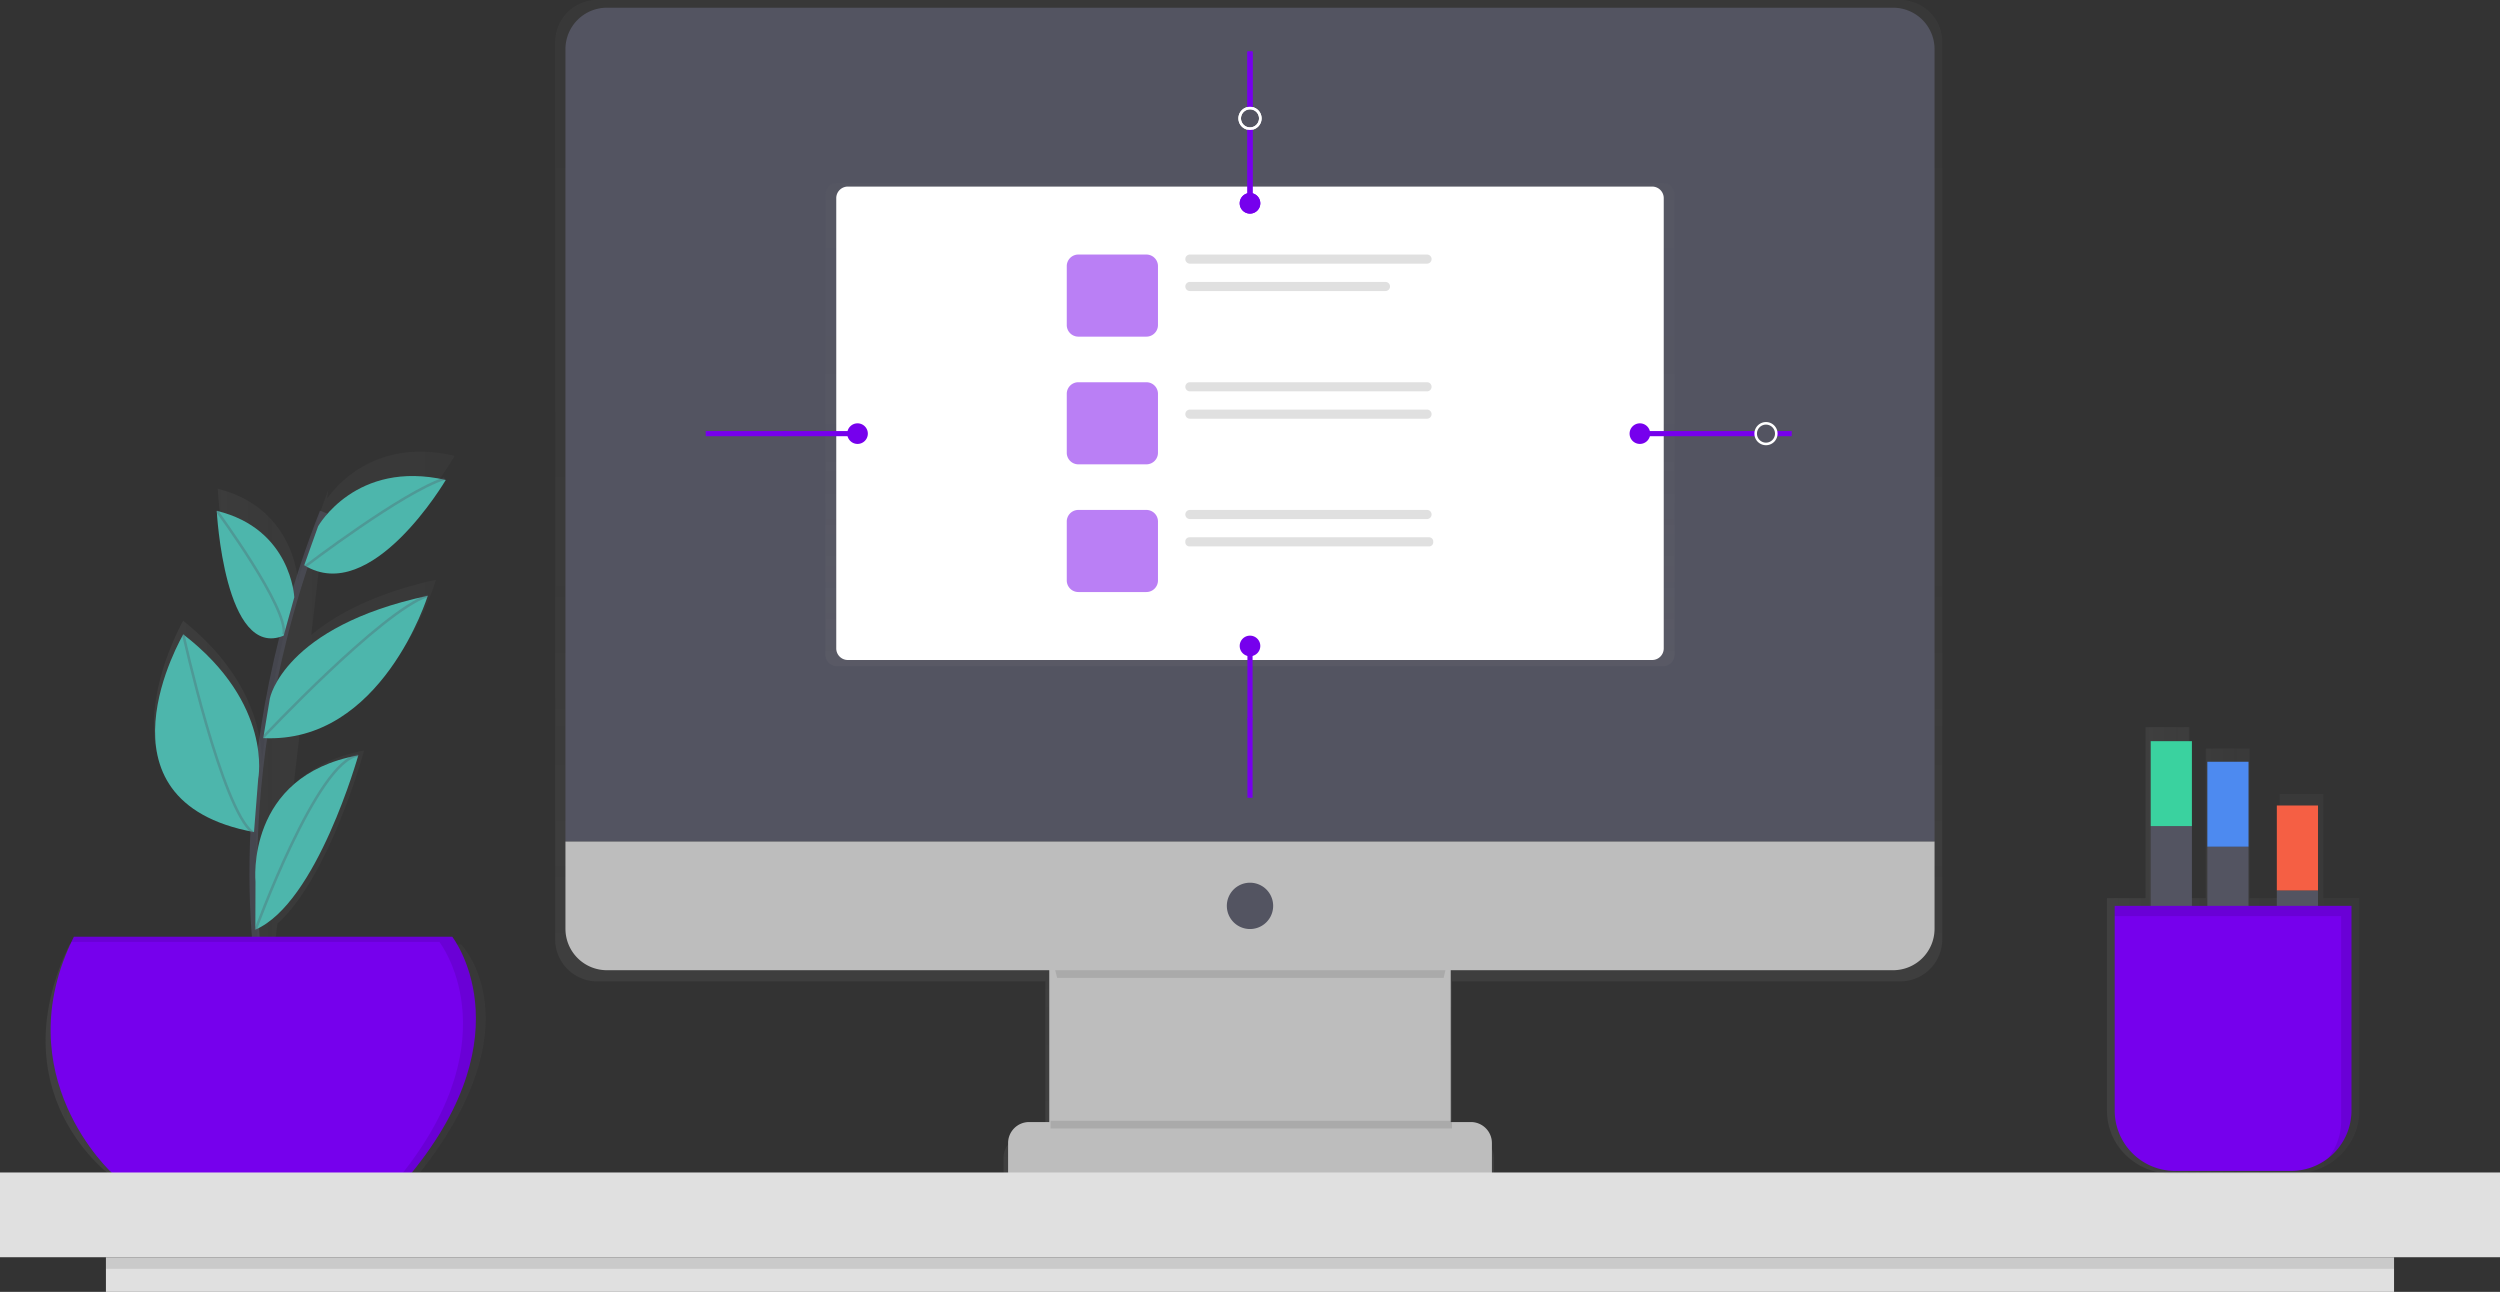 <?xml version="1.0" encoding="UTF-8"?>
<svg data-bbox="0 0 971.44 502" viewBox="0 0 971.44 502" height="502" width="971.44" xmlns:xlink="http://www.w3.org/1999/xlink" xmlns="http://www.w3.org/2000/svg" data-type="ugc">
    <rect x="0" y="0" width="971.44" height="502" fill="#333333" stroke="none"/>
    <g>
        <defs>
            <linearGradient gradientUnits="userSpaceOnUse" y2="199" x2="599.5" y1="668.05" x1="599.5" id="54d883e2-6a34-4831-bbdd-cbe38f03c8b9">
                <stop stop-opacity=".25" stop-color="#808080" offset="0"/>
                <stop stop-opacity=".12" stop-color="#808080" offset=".54"/>
                <stop stop-opacity=".1" stop-color="#808080" offset="1"/>
            </linearGradient>
            <linearGradient xlink:href="#54d883e2-6a34-4831-bbdd-cbe38f03c8b9" y2="71.12" x2="485.72" y1="258.88" x1="485.72" id="0ea0ad8d-a9f1-432f-bb7c-f85b3072cd47"/>
            <linearGradient xlink:href="#54d883e2-6a34-4831-bbdd-cbe38f03c8b9" y2="515" x2="303" y1="515" x1="132" id="e0ff3c13-efae-4c4a-84e6-bd15b1472b6d"/>
            <linearGradient xlink:href="#54d883e2-6a34-4831-bbdd-cbe38f03c8b9" y2="568.28" x2="1031" y1="568.28" x1="933" id="45f128e2-b4c6-4b7c-9e81-f15bfd65a920"/>
        </defs>
        <path fill="url(#54d883e2-6a34-4831-bbdd-cbe38f03c8b9)" transform="translate(-114.28 -199)" d="M852.69 199H346.31A16.37 16.37 0 0 0 330 215.42v348.52a16.37 16.37 0 0 0 16.31 16.42h174.16v60.16h-7.94a8.3 8.3 0 0 0-8.27 8.33v12.07h16.21v7.14h158.06v-7.14h16.21v-12.07a8.3 8.3 0 0 0-8.27-8.33H679V640h-.51v-59.64h174.2A16.37 16.37 0 0 0 869 563.94V215.42A16.37 16.37 0 0 0 852.69 199z" opacity=".7"/>
        <path fill="#bdbdbd" d="M563.72 371v92h-156v-92h156z"/>
        <path d="M410.79 380h150.17c1.81-7.87 3.26-13 3.26-13h-157s1.61 5.11 3.57 13z" opacity=".1"/>
        <path fill="#535461" d="M235.82 3h499.8a16.1 16.1 0 0 1 16.1 16.1V327h-532V19.1A16.1 16.1 0 0 1 235.82 3z"/>
        <path fill="#bdbdbd" d="M735.62 377h-499.8a16.1 16.1 0 0 1-16.1-16.1V327h532v33.9a16.1 16.1 0 0 1-16.1 16.1z"/>
        <path fill="#535461" d="M494.72 352a9 9 0 1 1-18 0 9 9 0 0 1 18 0z"/>
        <path fill="#bdbdbd" d="M399.89 436h171.66a8.17 8.17 0 0 1 8.17 8.17V456h-188v-11.83a8.17 8.17 0 0 1 8.17-8.17z"/>
        <path fill="url(#0ea0ad8d-a9f1-432f-bb7c-f85b3072cd47)" d="M650.72 75.62v178.76a4.5 4.5 0 0 1-4.5 4.5h-321a4.5 4.5 0 0 1-4.5-4.5V75.62a4.5 4.5 0 0 1 4.5-4.5h321a4.5 4.5 0 0 1 4.5 4.5z" opacity=".5"/>
        <path fill="#ffffff" d="M646.49 77v174.96a4.5 4.5 0 0 1-4.5 4.5H329.45a4.5 4.5 0 0 1-4.5-4.5V77a4.5 4.5 0 0 1 4.5-4.5h312.54a4.5 4.5 0 0 1 4.5 4.5z"/>
        <path fill="#7600ed" d="M449.96 103.41v22.9a4.5 4.5 0 0 1-4.5 4.5h-26.44a4.5 4.5 0 0 1-4.5-4.5v-22.9a4.5 4.5 0 0 1 4.5-4.5h26.44a4.5 4.5 0 0 1 4.5 4.5z" opacity=".5"/>
        <path fill="#e0e0e0" d="M556.28 100.68a1.77 1.77 0 0 1-1.77 1.77h-92.15a1.77 1.77 0 1 1 0-3.54h92.15c.978 0 1.77.792 1.77 1.77z"/>
        <path fill="#e0e0e0" d="M540.13 111.32a1.77 1.77 0 0 1-1.77 1.77h-76a1.77 1.77 0 1 1 0-3.54h76c.978 0 1.77.792 1.77 1.77z"/>
        <path fill="#7600ed" d="M449.96 153.03v22.9a4.5 4.5 0 0 1-4.5 4.5h-26.44a4.5 4.5 0 0 1-4.5-4.5v-22.9a4.5 4.5 0 0 1 4.5-4.5h26.44a4.5 4.5 0 0 1 4.5 4.5z" opacity=".5"/>
        <path fill="#e0e0e0" d="M556.28 150.3a1.77 1.77 0 0 1-1.77 1.77h-92.15a1.77 1.77 0 1 1 0-3.54h92.15c.978 0 1.77.792 1.77 1.77z"/>
        <path fill="#e0e0e0" d="M556.28 160.93a1.77 1.77 0 0 1-1.77 1.77h-92.15a1.77 1.77 0 1 1 0-3.54h92.15c.978 0 1.77.792 1.77 1.77z"/>
        <path fill="#7600ed" d="M449.96 202.65v22.9a4.5 4.5 0 0 1-4.5 4.5h-26.44a4.5 4.5 0 0 1-4.5-4.5v-22.9a4.5 4.5 0 0 1 4.5-4.5h26.44a4.5 4.5 0 0 1 4.5 4.5z" opacity=".5"/>
        <path fill="#e0e0e0" d="M556.28 199.92a1.77 1.77 0 0 1-1.77 1.77h-92.15a1.77 1.77 0 1 1 0-3.54h92.15c.978 0 1.77.792 1.77 1.77z"/>
        <path fill="#e0e0e0" d="M556.92 210.37v.36a1.59 1.59 0 0 1-1.59 1.59h-93.15a1.59 1.59 0 0 1-1.59-1.59v-.36c0-.878.712-1.59 1.59-1.59h93.15c.878 0 1.59.712 1.59 1.59z"/>
        <path stroke-width="2" stroke-miterlimit="10" stroke="#7600ed" d="M485.72 42V20"/>
        <path stroke-width="2" stroke-miterlimit="10" stroke="#7600ed" d="M485.72 79V50.13"/>
        <path fill="#7600ed" d="M489.72 79a4 4 0 1 1-8 0 4 4 0 0 1 8 0z"/>
        <path stroke-miterlimit="10" stroke="#ffffff" fill="none" d="M489.72 46a4 4 0 1 1-8 0 4 4 0 0 1 8 0z"/>
        <path stroke-width="2" stroke-miterlimit="10" stroke="#7600ed" d="M485.72 42V20"/>
        <path stroke-width="2" stroke-miterlimit="10" stroke="#7600ed" d="M485.72 79V50.13"/>
        <path fill="#7600ed" d="M489.72 79a4 4 0 1 1-8 0 4 4 0 0 1 8 0z"/>
        <path stroke-miterlimit="10" stroke="#ffffff" fill="none" d="M489.72 46a4 4 0 1 1-8 0 4 4 0 0 1 8 0z"/>
        <path stroke-width="2" stroke-miterlimit="10" stroke="#7600ed" d="M485.72 279v31"/>
        <path stroke-width="2" stroke-miterlimit="10" stroke="#7600ed" d="M485.72 251v28.87"/>
        <path fill="#7600ed" d="M489.72 251a4 4 0 1 1-8 0 4 4 0 0 1 8 0z"/>
        <path stroke-width="2" stroke-miterlimit="10" stroke="#7600ed" d="M305.72 168.5h-31.5"/>
        <path stroke-width="2" stroke-miterlimit="10" stroke="#7600ed" d="M333.22 168.5h-28.87"/>
        <path fill="#7600ed" d="M337.22 168.5a4 4 0 1 1-8 0 4 4 0 0 1 8 0z"/>
        <path d="M564.22 435.5v3h-156v-3h156z" opacity=".1"/>
        <path fill="url(#e0ff3c13-efae-4c4a-84e6-bd15b1472b6d)" transform="translate(-114.28 -199)" d="M293.48 566.06h-72.4l1-8.14c20.46-18.37 33.69-67.31 33.69-67.31a6.78 6.78 0 0 0-.87.18c-12 2.42-20.54 7.35-26.51 13.28l2.54-21.66c37.8-8.14 52.79-58.14 52.79-58.14-24.12 5.35-39.16 13.63-48.5 21.49l3.72-31.82c25.56 8.77 52-37.82 52-37.82l-1-.21.5-.32-.76.27c-28.25-6.09-43.35 10.06-48.25 16.77l.37-3.12q-1.12 3-2.18 5.88v.08q-3 8.13-5.49 16.06-2.17 6.77-4.06 13.4v-.06s-1.17-28.46-31.18-35.95c0 0 3.15 62.07 26.93 51.91-2.2 9-4 17.66-5.56 26.07q-1.49 8.21-2.6 16l-.14.16.14-.12-.06.41q-1 7.07-1.7 13.78c.46-8.62-1.11-33.52-30.45-56.92 0 0-39 68.54 27.5 82l.44.38-.1-.31.6.13.27-3.52a369.39 369.39 0 0 0 .23 44.1c.07 1 .14 2 .21 2.95h-73.23c-27.94 57.79 15.52 89.46 15.52 89.46h120c46.6-58.74 16.59-89.34 16.59-89.34zm-78-65.68z" opacity=".7"/>
        <path opacity=".6" stroke-width="3" stroke-miterlimit="10" stroke="#535461" fill="none" d="M102.72 389s-19-83 23-190"/>
        <path fill="#7600ed" d="M28.72 364h147s29 37-16 92h-116s-42-38-15-92z"/>
        <path fill="#4db6ac" d="M123.61 204.5s14.61-26 49.61-18c0 0-28.93 49.26-55 33.13z"/>
        <path fill="#4db6ac" d="M114.35 232.09s-1.13-26.59-30.13-33.59c0 0 3 58 26 48.5z"/>
        <path fill="#4db6ac" d="M104.87 271.36s5.35-27.86 61.35-39.86c0 0-17.86 57.62-63.93 55.31z"/>
        <path fill="#4db6ac" d="M100.33 302.63s5.89-29.13-29.11-56.13c0 0-38 64.67 27.48 76.83z"/>
        <path fill="#4db6ac" d="M99.28 342.67s-4.06-41.17 39.94-49.17c0 0-16.07 57.49-40 67.74z"/>
        <path opacity=".3" stroke-miterlimit="10" stroke="#535461" fill="none" d="M118.72 220s38-29 54-34"/>
        <path opacity=".3" stroke-miterlimit="10" stroke="#535461" fill="none" d="M102.22 286.5s46-49 64-55"/>
        <path opacity=".3" stroke-miterlimit="10" stroke="#535461" fill="none" d="M84.22 198.5s28 38 26 48"/>
        <path opacity=".3" stroke-miterlimit="10" stroke="#535461" fill="none" d="M71.22 246.5s15 68 27 77"/>
        <path opacity=".3" stroke-miterlimit="10" stroke="#535461" fill="none" d="M99.22 361.5s24-66 40-68"/>
        <path d="M175.72 364h-147c-.33.67-.65 1.34-1 2h143s28.29 36.11-14.4 90h3.4c45-55 16-92 16-92z" opacity=".1"/>
        <path fill="#e0e0e0" d="M971.44 455.6v32.93H0V455.6h971.44z"/>
        <path fill="#e0e0e0" d="M930.27 488.53V502H41.16v-13.47h889.11z"/>
        <path opacity=".1" d="M930.27 488.53v4.49H41.16v-4.49h889.11z"/>
        <path stroke-width="2" stroke-miterlimit="10" stroke="#7600ed" d="M690.22 168.5h6"/>
        <path stroke-width="2" stroke-miterlimit="10" stroke="#7600ed" d="M637.22 168.5h44.88"/>
        <path fill="#7600ed" d="M641.22 168.5a4 4 0 1 1-8 0 4 4 0 0 1 8 0z"/>
        <path stroke-miterlimit="10" stroke="#ffffff" fill="none" d="M690.22 168.5a4 4 0 1 1-8 0 4 4 0 0 1 8 0z"/>
        <path fill="url(#45f128e2-b4c6-4b7c-9e81-f15bfd65a920)" transform="translate(-114.28 -199)" d="M1027 643.88l.1-.15q.31-.48.61-1l.11-.19q.29-.49.55-1l.09-.17c.2-.39.39-.78.56-1.19a23.79 23.79 0 0 0 .94-2.51l.1-.33c.09-.31.18-.62.26-.93l.1-.44q.1-.42.18-.85c0-.16.06-.32.09-.48s.09-.56.13-.85 0-.33.06-.49.06-.61.08-.92V548h-13.85v-40.48h-17V548h-11.72v-58.14h-17V548H965v-66.45h-17V548h-15v82.6c0 13.48 11.21 24.4 25 24.4h48a25.19 25.19 0 0 0 20.24-10.06q.37-.53.76-1.06z" opacity=".7"/>
        <path fill="#535461" d="M851.72 321v100h-16V321h16z"/>
        <path fill="#3ad29f" d="M851.72 288v33h-16v-33h16z"/>
        <path fill="#535461" d="M873.72 329v100h-16V329h16z"/>
        <path fill="#4d8af0" d="M873.72 296v33h-16v-33h16z"/>
        <path fill="#535461" d="M900.72 346v100h-16V346h16z"/>
        <path fill="#f55f44" d="M900.72 313v33h-16v-33h16z"/>
        <path fill="#7600ed" d="M821.72 352h92v79.5a23.5 23.5 0 0 1-23.5 23.5h-45a23.5 23.5 0 0 1-23.5-23.5V352z"/>
        <path d="M821.72 352v4h88v79.5a23.39 23.39 0 0 1-5 14.49 23.45 23.45 0 0 0 9-18.49V352z" opacity=".1"/>
    </g>
</svg>
